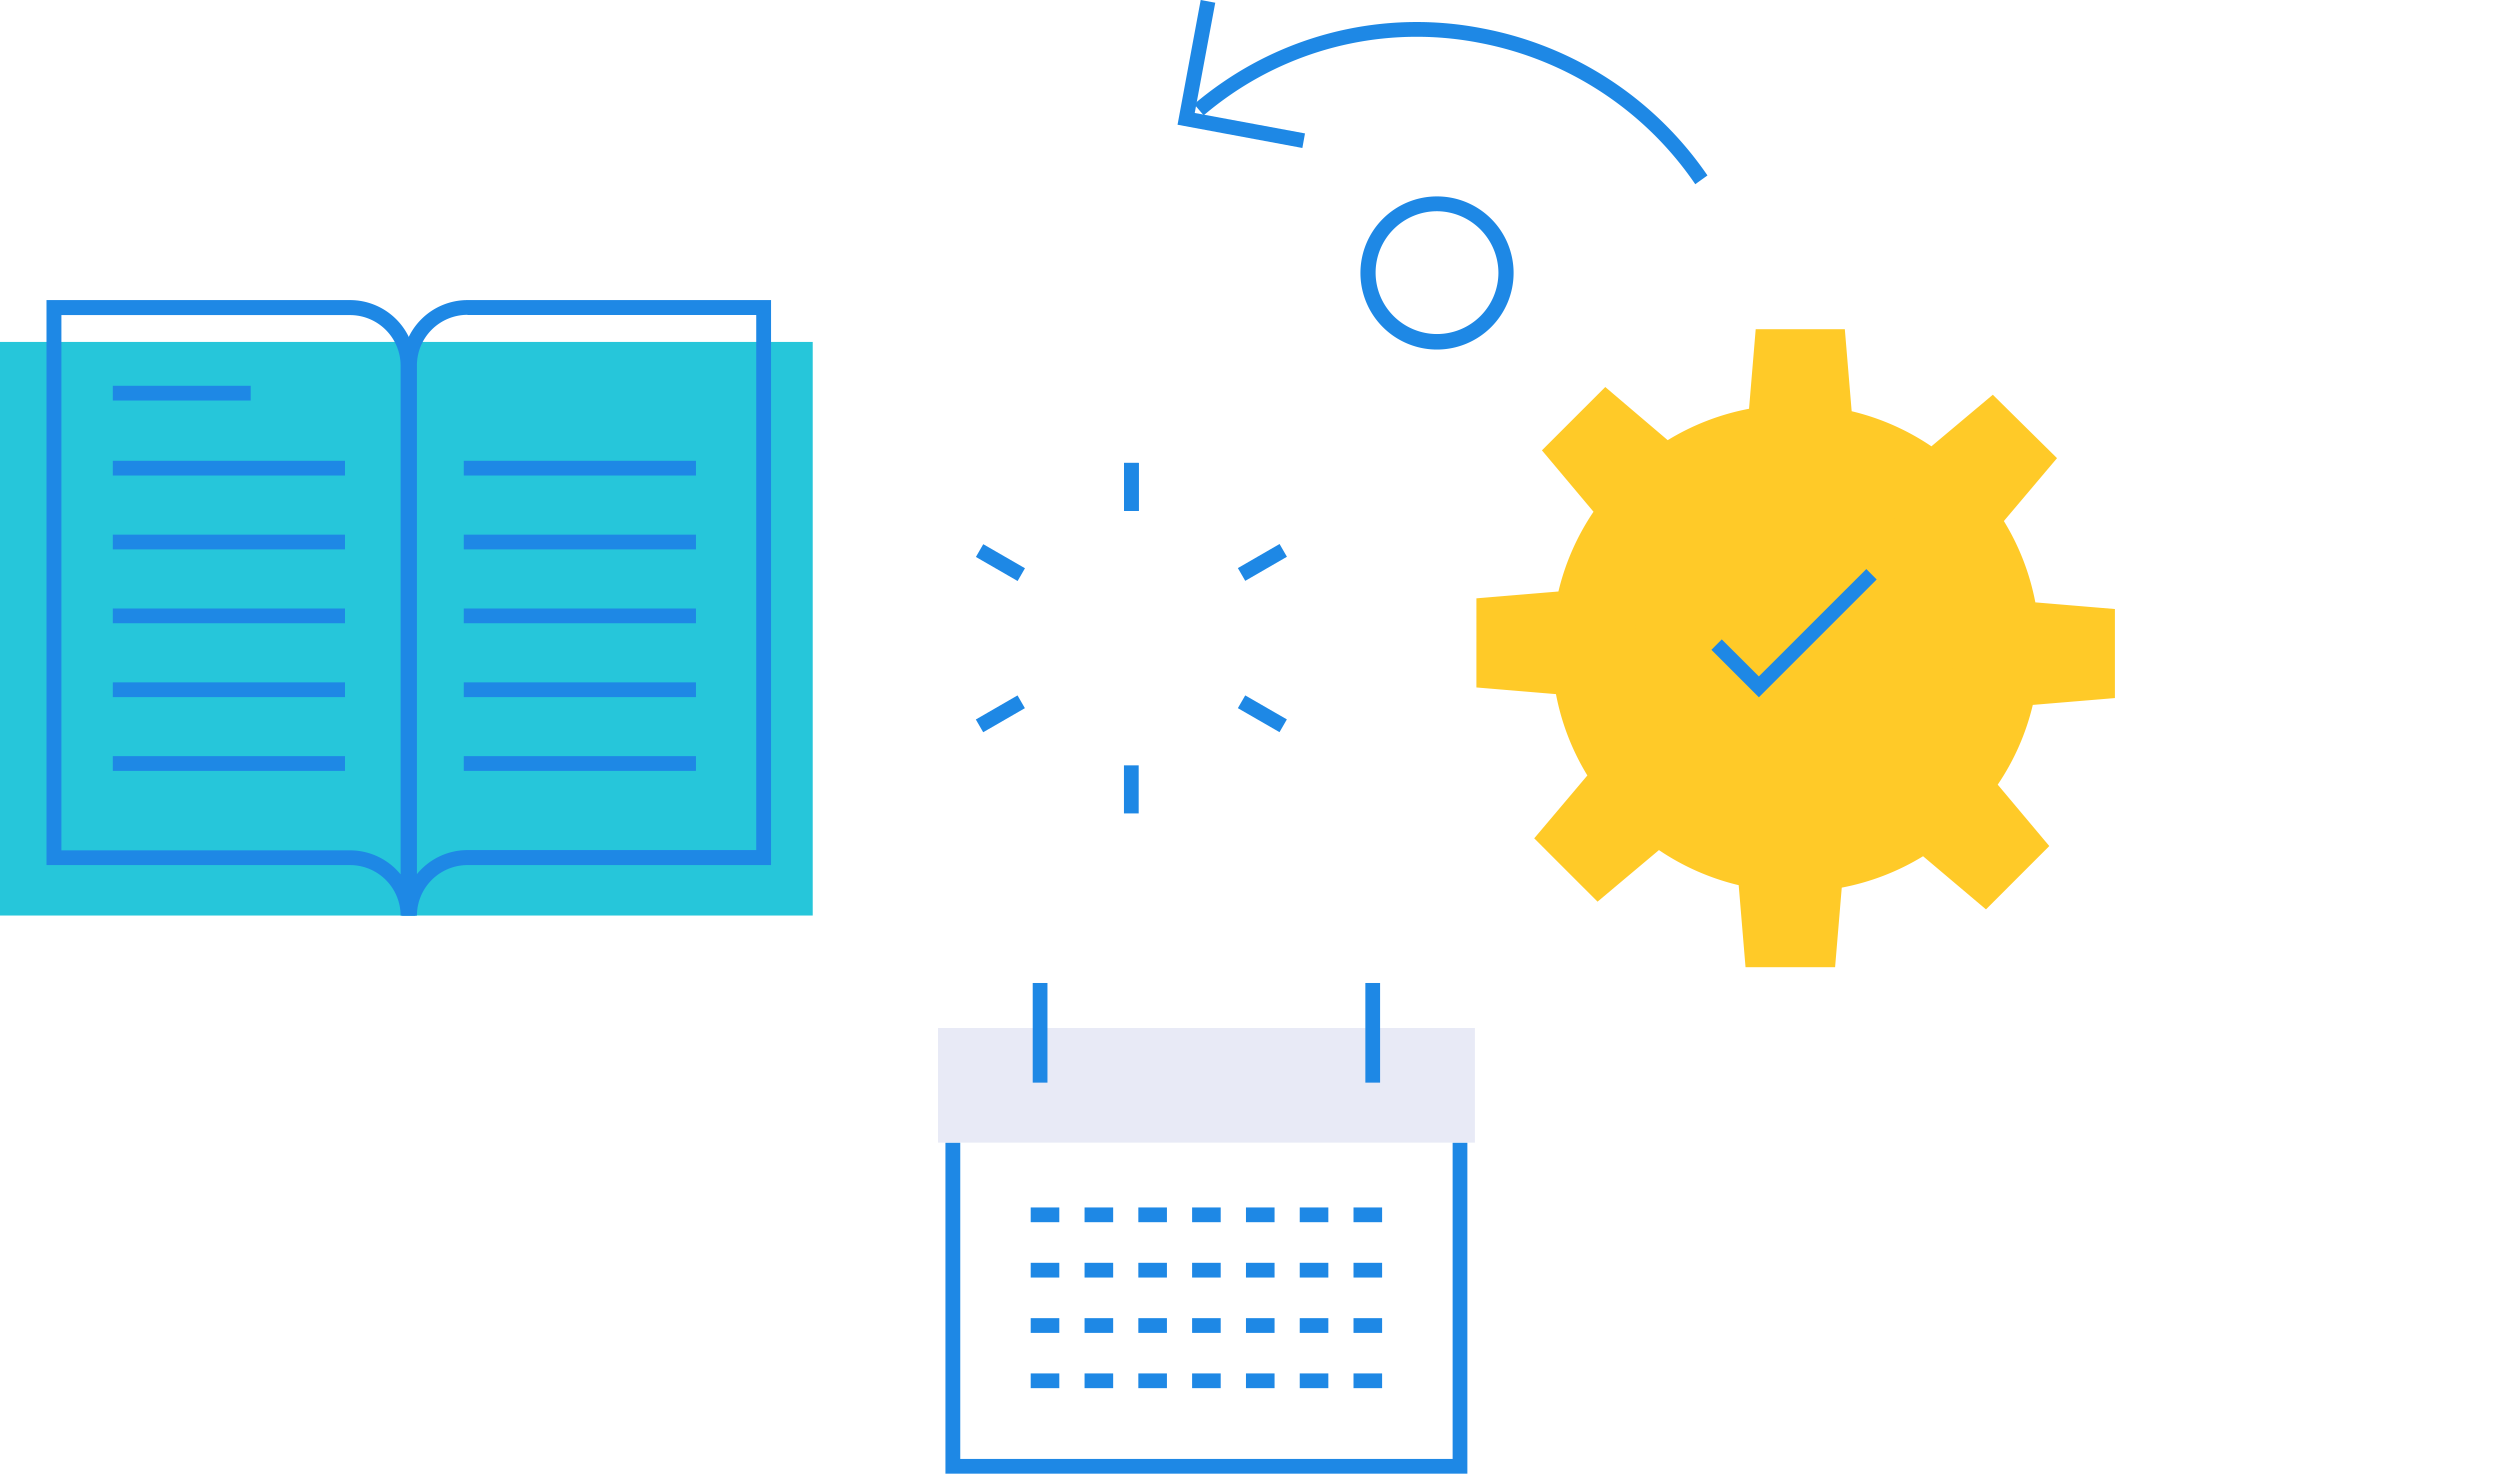 <svg xmlns="http://www.w3.org/2000/svg" id="Define-priorities" viewBox="0 0 285 168" xml:space="preserve" width="100%" height="100%" preserveAspectRatio="xMaxYMax">
	<defs>
		<style>
			#Define-priorities .cls-1 {
				fill: #ffca28;
			}

			#Define-priorities .cls-2 {
				fill: #26c6da;
			}

			#Define-priorities .cls-3 {
				fill: #1e88e5;
			}

			#Define-priorities .cls-4 {
				fill: #e8eaf6;
			}
		</style>
	</defs>
	<title>Vector Smart Object11</title>
	<g>
		<path class="cls-1" d="M183,44.12l-7.22,7.22,5.88,7a27.64,27.64,0,0,0-4,9.09l-9.35.78V78.37l9.07,0.76a27.66,27.66,0,0,0,3.58,9.27l-6.06,7.17,7.22,7.22,7-5.88a27.65,27.65,0,0,0,9.09,4l0.78,9.35h10.21l0.76-9.07a27.65,27.65,0,0,0,9.27-3.58l7.17,6.06,7.22-7.22-5.88-7a27.58,27.58,0,0,0,4-9.09l9.36-.78V69.43l-9.07-.76a27.67,27.67,0,0,0-3.59-9.27l6.06-7.17L227.18,45l-7,5.88a27.67,27.67,0,0,0-9.09-4l-0.78-9.35H200.15l-0.76,9.07a27.65,27.65,0,0,0-9.27,3.58Zm29.67,21.77a11.32,11.32,0,1,1-16,0A11.32,11.32,0,0,1,212.63,65.89Z"/>
		<rect class="cls-2" y="38.98" width="92.65" height="65.39"/>
		<g>
			<path class="cls-3" d="M47.35,104.38H45.67a5.77,5.77,0,0,0-5.77-5.76H5.3V34.21H39.9a7.45,7.45,0,0,1,7.45,7.44v62.73ZM7,96.94H39.9a7.44,7.44,0,0,1,5.77,2.74v-58a5.77,5.77,0,0,0-5.77-5.76H7v61Z"/>
			<path class="cls-3" d="M47.53,104.38H45.85V41.65a7.45,7.45,0,0,1,7.45-7.44H87.9V98.62H53.29A5.77,5.77,0,0,0,47.53,104.38Zm5.76-68.49a5.77,5.77,0,0,0-5.76,5.76v58a7.44,7.44,0,0,1,5.76-2.74H86.21v-61H53.29Z"/>
		</g>
		<g>
			<rect class="cls-3" x="12.86" y="43.98" width="15.72" height="1.68"/>
			<rect class="cls-3" x="12.86" y="52.53" width="26.47" height="1.68"/>
			<rect class="cls-3" x="12.86" y="60.95" width="26.47" height="1.68"/>
			<rect class="cls-3" x="12.86" y="69.37" width="26.47" height="1.68"/>
			<rect class="cls-3" x="12.86" y="77.79" width="26.47" height="1.68"/>
			<rect class="cls-3" x="12.86" y="86.2" width="26.47" height="1.68"/>
			<rect class="cls-3" x="52.87" y="52.53" width="26.47" height="1.68"/>
			<rect class="cls-3" x="52.87" y="60.95" width="26.47" height="1.68"/>
			<rect class="cls-3" x="52.87" y="69.37" width="26.47" height="1.68"/>
			<rect class="cls-3" x="52.87" y="77.79" width="26.47" height="1.68"/>
			<rect class="cls-3" x="52.87" y="86.2" width="26.47" height="1.68"/>
		</g>
		<g>
			<rect class="cls-3" x="128.14" y="52.77" width="1.68" height="5.48"/>
			<rect class="cls-3" x="128.14" y="52.77" width="1.68" height="5.48"/>
			<rect class="cls-3" x="113.2" y="61.39" width="1.68" height="5.49" transform="translate(1.51 130.87) rotate(-60.02)"/>
			<rect class="cls-3" x="111.3" y="80.53" width="5.49" height="1.68" transform="translate(-25.41 67.93) rotate(-30)"/>
			<rect class="cls-3" x="128.13" y="87.25" width="1.68" height="5.48"/>
			<rect class="cls-3" x="143.07" y="78.63" width="1.68" height="5.48" transform="translate(1.53 165.39) rotate(-60.03)"/>
			<rect class="cls-3" x="141.17" y="63.29" width="5.49" height="1.68" transform="translate(-12.78 80.59) rotate(-30.02)"/>
		</g>
		<ellipse class="cls-1" cx="204.59" cy="73.34" rx="18.24" ry="18.24"/>
		<polygon class="cls-3" points="200.51 79.49 195.1 74.08 196.28 72.89 200.51 77.11 212.76 64.87 213.94 66.06 200.51 79.49"/>
		<path class="cls-3" d="M163.82,39.85a8.73,8.73,0,1,1,8.73-8.73A8.74,8.74,0,0,1,163.82,39.85Zm0-15.77a7,7,0,1,0,7,7A7.05,7.05,0,0,0,163.82,24.08Z"/>
		<g>
			<polygon class="cls-3" points="148.47 16.87 134.24 14.22 136.88 0 138.54 0.31 136.2 12.88 148.77 15.21 148.47 16.87"/>
			<path class="cls-3" d="M193.26,21a38.4,38.4,0,0,0-24.52-16.1,37.38,37.38,0,0,0-28.44,5.89,38.69,38.69,0,0,0-3.08,2.36l-1.09-1.28a40.26,40.26,0,0,1,3.22-2.46,39,39,0,0,1,29.71-6.16A40.07,40.07,0,0,1,194.65,20Z"/>
		</g>
		<rect class="cls-4" x="106.93" y="117.19" width="61.21" height="13.07"/>
		<polygon class="cls-3" points="167.28 168 107.78 168 107.78 130.28 109.47 130.28 109.47 166.32 165.6 166.32 165.6 130.28 167.28 130.28 167.28 168"/>
		<g>
			<rect class="cls-3" x="117.73" y="112.06" width="1.68" height="11.36"/>
			<rect class="cls-3" x="155.65" y="112.06" width="1.68" height="11.36"/>
		</g>
		<g>
			<g>
				<rect class="cls-3" x="117.5" y="137.65" width="3.26" height="1.68"/>
				<rect class="cls-3" x="123.64" y="137.65" width="3.26" height="1.68"/>
				<rect class="cls-3" x="129.77" y="137.65" width="3.26" height="1.68"/>
				<rect class="cls-3" x="135.9" y="137.65" width="3.26" height="1.68"/>
				<rect class="cls-3" x="142.04" y="137.65" width="3.26" height="1.68"/>
				<rect class="cls-3" x="148.17" y="137.65" width="3.26" height="1.68"/>
				<rect class="cls-3" x="154.3" y="137.65" width="3.26" height="1.68"/>
			</g>
			<g>
				<rect class="cls-3" x="117.5" y="143.96" width="3.26" height="1.68"/>
				<rect class="cls-3" x="123.64" y="143.96" width="3.26" height="1.68"/>
				<rect class="cls-3" x="129.77" y="143.96" width="3.26" height="1.68"/>
				<rect class="cls-3" x="135.9" y="143.96" width="3.26" height="1.68"/>
				<rect class="cls-3" x="142.04" y="143.96" width="3.26" height="1.68"/>
				<rect class="cls-3" x="148.17" y="143.96" width="3.26" height="1.68"/>
				<rect class="cls-3" x="154.3" y="143.96" width="3.26" height="1.68"/>
			</g>
			<g>
				<rect class="cls-3" x="117.5" y="150.27" width="3.26" height="1.68"/>
				<rect class="cls-3" x="123.64" y="150.27" width="3.26" height="1.68"/>
				<rect class="cls-3" x="129.77" y="150.27" width="3.26" height="1.68"/>
				<rect class="cls-3" x="135.9" y="150.27" width="3.26" height="1.68"/>
				<rect class="cls-3" x="142.04" y="150.27" width="3.26" height="1.68"/>
				<rect class="cls-3" x="148.17" y="150.27" width="3.26" height="1.68"/>
				<rect class="cls-3" x="154.3" y="150.27" width="3.26" height="1.68"/>
			</g>
			<g>
				<rect class="cls-3" x="117.5" y="156.57" width="3.26" height="1.68"/>
				<rect class="cls-3" x="123.64" y="156.57" width="3.26" height="1.68"/>
				<rect class="cls-3" x="129.77" y="156.57" width="3.26" height="1.68"/>
				<rect class="cls-3" x="135.9" y="156.57" width="3.26" height="1.68"/>
				<rect class="cls-3" x="142.04" y="156.57" width="3.26" height="1.68"/>
				<rect class="cls-3" x="148.17" y="156.57" width="3.26" height="1.68"/>
				<rect class="cls-3" x="154.3" y="156.57" width="3.26" height="1.68"/>
			</g>
		</g>
	</g>
</svg>
